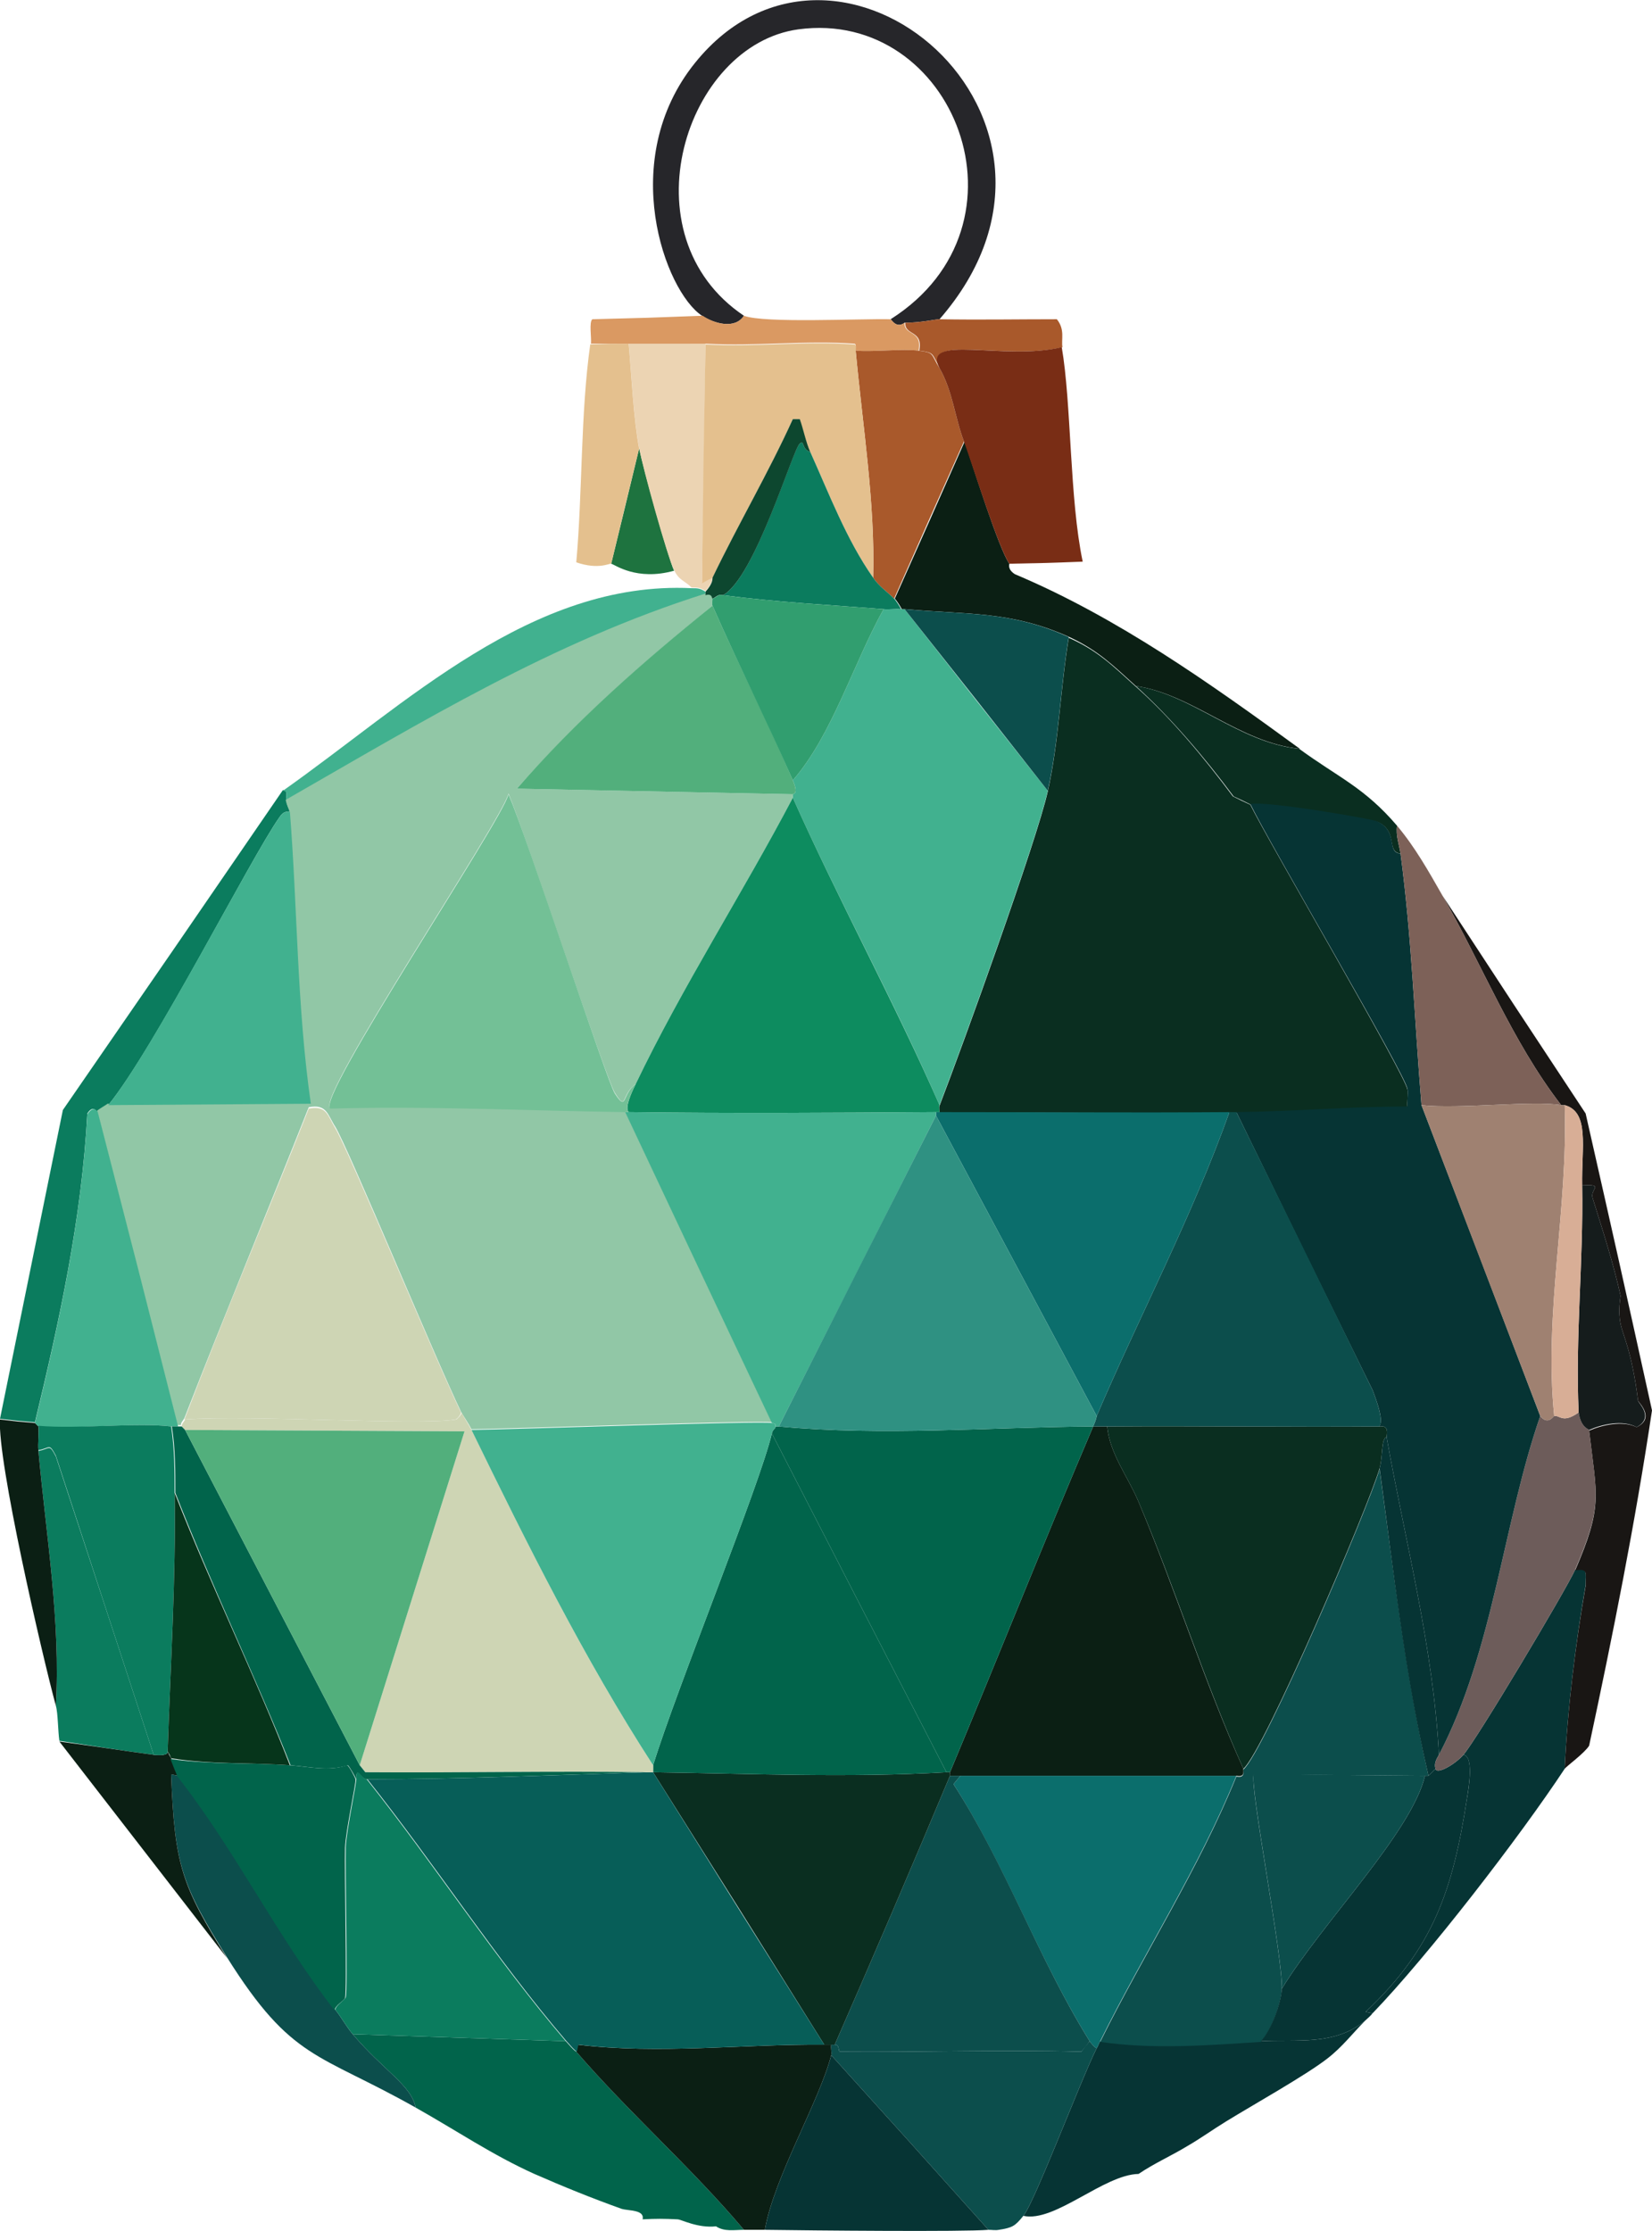 <?xml version="1.0" encoding="utf-8"?>
<!-- Generator: Adobe Illustrator 28.0.0, SVG Export Plug-In . SVG Version: 6.00 Build 0)  -->
<svg version="1.1" id="Layer_1" xmlns="http://www.w3.org/2000/svg" xmlns:xlink="http://www.w3.org/1999/xlink" x="0px" y="0px"
	 viewBox="0 0 236.5 319.4" style="enable-background:new 0 0 236.5 319.4;" xml:space="preserve">
<style type="text/css">
	.st0{display:none;}
	.st1{display:inline;fill:#B3AEAB;}
	.st2{display:inline;fill:#D5D1CF;}
	.st3{display:inline;fill:#F8F7F7;}
	.st4{display:inline;fill:#B0ACB8;}
	.st5{display:inline;fill:#695F70;}
	.st6{display:inline;fill:#BBB9B9;}
	.st7{display:inline;fill:#E6E6E7;}
	.st8{display:inline;fill:#CEE7EC;}
	.st9{display:inline;fill:#6D5C5A;}
	.st10{display:inline;fill:#72A1AA;}
	.st11{display:inline;fill:#928885;}
	.st12{display:inline;fill:#A29A97;}
	.st13{display:inline;fill:#81726F;}
	.st14{display:inline;fill:#A1D2D8;}
	.st15{display:inline;fill:#83B7C0;}
	.st16{display:inline;fill:#191614;}
	.st17{fill:#063434;}
	.st18{fill:#0C4E4C;}
	.st19{fill:#0B6E6C;}
	.st20{fill:#01644B;}
	.st21{fill:#0B1F14;}
	.st22{fill:#0B7C5E;}
	.st23{fill:#191614;}
	.st24{fill:#41B18F;}
	.st25{fill:#0A2E20;}
	.st26{fill:#6D5C5A;}
	.st27{fill:#075E58;}
	.st28{fill:#91C7A6;}
	.st29{fill:#151C1C;}
	.st30{fill:#7D6158;}
	.st31{fill:#9F8171;}
	.st32{fill:#D8AE96;}
	.st33{fill:#26262A;}
	.st34{fill:#1E733F;}
	.st35{fill:#ECD4B3;}
	.st36{fill:#E4C08E;}
	.st37{fill:#DA9962;}
	.st38{fill:#A9592B;}
	.st39{fill:#792D15;}
	.st40{fill:#0D472F;}
	.st41{fill:#06351B;}
	.st42{fill:#CED5B4;}
	.st43{fill:#0D8C5F;}
	.st44{fill:#52AF7C;}
	.st45{fill:#319E6F;}
	.st46{fill:#73C096;}
	.st47{fill:#2F9182;}
</style>
<g id="Background_00000046306506829367004730000009013128869358805166_" class="st0">
	<path class="st1" d="M373.5-101.2c0,255.9,0,255.9,0,511.9c-255.9,0-255.9,0-511.9,0c0-255.9,0-255.9,0-511.9
		C117.5-101.2,117.5-101.2,373.5-101.2z"/>
	<path class="st2" d="M275,305.7c-14.7-7.1-52.4-3.1-69.5-2.5c1-0.9,2-2,3-3c0.6,2.3,13-1.2,17.7-1.5c6.3-0.4,21-0.2,28,0
		c1.8,0.1,8.6,2.4,8-0.5c-9,0.2,0.3-0.3-6-4c-3.1-1.8-14.6-4.6-18.7-5.5c-1.3-4.9,2-3.6,4-5.7c-0.3-2.9,2.9-3,4.7-4.7
		c4.5-4.3,8.5-9,13.7-12.7c3.5-5.3,8.8-15.6,12-20c1.1-1.5,2.8-1.2,3.5-2.5c0.4-0.8-1.1-0.8-1-1c0.2-0.5,1.4,0,1.5-0.5
		c0.1-0.3-3.2-0.7,2.5-4.5c16.6-34.1,24.6-71.5,20-109.5c-4.5-37-27-70.1-52.5-96.5c-15.6-16.1-52.4-42.7-72.7-51.7
		c-17.7-7.8-31.6-9.8-50-13c-0.4-0.1-0.1-0.9-0.5-1c-0.3-0.1-4.4,0.3-6-1.5c-2.2,0-2.2,0-4.5,0c-10.8,4.8-23.1,4.6-34.5,7.5
		C42.7-20,3,6.4-21.5,33c-25,27.1-52.4,73.5-53.5,111c-0.2,8.1,1,7.1,1,7.5c0.1,3.1-0.5,9.5-0.5,10c0,0.4,1,0.1,1,0.5
		c0.5,5.6,0.1,15.2,2.5,20.5c3.9,8.4,0.2-11.4,4.2-11.2c3.6,0.1,2.8,10,5.7,10.2c-1.8,3.7,1.8,3.1-0.5,6.5c0.1,0.5,1.4,0,1.5,0.5
		c3.3,16.5,4.8,24.6,11.5,40.5c8.4,20.1,20.2,38.2,33,55.7c-9,4.7-22.4,12.4-26,22.5c-75-67.4-84.7-168-38.5-255.7
		C-46.1-12.7,30.4-61.2,102.8-64.7C162-67.6,232-39.9,271,5.5c29.5,34.3,52.2,80.4,58,125.5c6.5,50.9-11.4,112.9-40.5,155
		C284.4,291.8,273.8,302.7,275,305.7z"/>
	<path class="st3" d="M83,7.2c-3.2,5.8-0.7,18.1-1.5,25.5c-17.2,9.6-35.8,16.8-53.7,25c-7.8,9.7-38.4,41.9-42.2,47.7
		c-9.9,15.1-18.2,52.9-23,71.5c1.3,4.5,2.6,9.2,3.5,13.7c4.6,22.6,12.5,44.2,18.5,66.5c0.8,1.4,5.1,4,6.5,5.5
		c6.9,7.2,39.7,42,42.2,44c2.5,1.9,5.5,3.5,8.2,5c1.5,0.8,3,1.3,4.5,2c0.9,1.2,0.9,1.2,1.7,2.5c-8.7-1.9-28.8,2.9-35,9
		c-11.4,11.3,18.7,14.7,24,18.5c9.7,1.2,19,4.6,28.5,6.5c6,1.2,22.9,1.6,23.2,5.5c-24.7-1.2-49.9-3.5-74.2-8
		c-7.5-1.4-15.4-4.2-22.7-4.5c-14.4-7.6-40.8-13.9-33-36c3.6-10.1,17-17.8,26-22.5c1.1-0.6,5.1-1.8,5.2-2c0.1-0.6,0.1-0.6,0.2-1.2
		c-33-46.4-54.2-114.1-34-169.5c5.6-15.5,27.2-49.5,38-62.5C17.2,21.7,59.2-2.4,95.3-7.3c1.2,0.3,1.8,4.9,1.5,5.5
		c-17.5,3.5-35.2,8.9-51,18C9.7,37.1-27.8,76-40.9,116c-2.3,6.9-6.5,28.6-7,35.5c-0.6,2.8,1.6,6.4-0.5,8.5c0.7,14.2,2.9,28,5.5,42
		c6.3,18.9,11.8,39.8,21,57.5c3.3,6.3,10.2,15.8,14.2,22.2c4.7-1.7,4.7-1.7,9.5-3.5c-9.6-10.4-9.6-10.4-19.2-20.7c-1-2-1-2-2-4
		c-18.8-54.7-35.8-102.3-8-158c15.8-31.6,45.8-59.2,76.7-75.7c4.7-2.5,30.9-14.3,34-15C87.8,3.7,83.7,6,83,7.2z"/>
	<path class="st2" d="M269,337.7c-33.3,20.4-64.5,29.4-102.7,36c-45.9,7.9-75.4,7.2-120.5-6c-23.1-6.8-34.1-13.8-54.2-24.5
		c7.3,0.3,15.2,3.1,22.7,4.5c24.3,4.5,49.5,6.7,74.2,8c11.7,0.6,63.3,2.1,70.7-0.5c0.2-0.1-1.7-1.8-0.5-2.5c0.2-0.1,3.4-0.1,3.5,0
		c1.4,1-3.7,3.4,10,2c-3.9-3.5,1.6-1.7,3.7-3.5c9.5-0.2,19-0.8,28.5-1.5c16.8-1.3,31.8-3.1,48.2-7c0.2,0,1.4,1.1,3.5,0.5
		c0.5-0.1,0-1.4,0.5-1.5c0.8-0.3,4.4-0.5,5.5-1C263.9,339.9,267.9,336.3,269,337.7z"/>
	<path class="st4" d="M275,305.7c3.5,1.7,6.8,5.9,8.5,9.2c0,5.2,0,5.2,0,10.5c-2.6,6.3-9.2,9-14.5,12.2c-1-1.4-5.1,2.3-6.7,3
		c-1.1,0.5-4.7,0.7-5.5,1c-0.5,0.1,0,1.4-0.5,1.5c-2.1,0.6-3.3-0.5-3.5-0.5c-16.4,3.9-31.4,5.7-48.2,7c-0.3-2,2.8-0.5,3.7-1
		c1-0.5-2.5-3.2,9.2-2.5c0.1,0,0.1,1.1,1.5,0.2c-0.7-0.1-0.7-0.1-1.5-0.2c11.1-1.3-9.4-0.9,0.2-3c0.1,0,0.4,0.7,1.5,0.5
		c9.7-2.1,49.1-8.8,53.2-16.7c7.1-13.6-40.4-16.1-47.2-16.2c-9.6-0.3-26.2,1.3-27.5,1c-0.2,0-0.8-0.7-0.7-1c0.6-0.4,2.1-2.2,2.5-2.5
		c2.1-1.6,4-3.2,6-5C222.6,302.6,260.3,298.5,275,305.7z"/>
	<path class="st2" d="M237.5,288.7c-6.2-1.4-14.1-1.8-14.5-3.5c3.7-4,7.2-8.2,10.5-12.5c7.2-8.2,7.2-8.2,14.5-16.5
		c0.7-0.9,0.7-0.9,1.5-1.7c1.3-6.6,4-12.8,6-19.2c2.2,0.7,3.1-2.2,4-4.2c5-10.8,15.4-56.5,17-69.2c3.3-26.5-2-47.4-13.5-71
		c-11.8-24.3-32.5-47.1-53.7-63.5c-8.2-6.3-30.8-21.1-39.5-24.5c-2-0.8-2.8,0.1-3,0c-0.5-0.2,0-1.3-0.5-1.5c-0.2-0.1-0.2,1.4-1,1
		c-0.4-0.2,0.1-1.4-1-2c-8.1-4.4-22.9-7.2-31.7-10.5c-0.2-6.1-2.6-14-6.5-18.7c-15.7-19.1-38.6,10.8-25.5,32.7
		c-6.1,0.2-7.7-0.4-13.5,2c-1.3,0.5-2.7,0.8-4,1.5c0.7-1.3,4.8-3.5,0.2-2.5c-3.1,0.7-29.3,12.5-34,15c-31,16.6-60.9,44.1-76.7,75.7
		c-27.8,55.6-10.8,103.3,8,158c1,2,1,2,2,4c9.6,10.4,9.6,10.4,19.2,20.7c-4.7,1.7-4.7,1.7-9.5,3.5c-4-6.4-11-16-14.2-22.2
		c-9.2-17.6-14.7-38.6-21-57.5c-2.6-14-4.8-27.8-5.5-42c2.1-2.1-0.1-5.7,0.5-8.5c0.5-6.8,4.7-28.6,7-35.5
		c13.2-40,50.6-78.9,86.7-99.7c15.8-9.1,33.5-14.5,51-18c0.3-0.6-0.3-5.2-1.5-5.5C59.2-2.4,17.2,21.7-6,49.5
		c-10.8,13-32.4,47-38,62.5c-20.2,55.4,1,123,34,169.5c-0.1,0.6-0.1,0.6-0.2,1.2c-0.2,0.2-4.2,1.4-5.2,2
		c-12.8-17.5-24.6-35.7-33-55.7c-6.6-15.9-8.2-24-11.5-40.5c-0.1-0.5-1.4,0-1.5-0.5c2.3-3.4-1.3-2.8,0.5-6.5
		c-2.9-0.3-2.2-10.1-5.7-10.2c-4.1-0.1-0.4,19.7-4.2,11.2c-2.4-5.3-2-14.9-2.5-20.5c0-0.4-1-0.1-1-0.5c0-0.5,0.6-6.9,0.5-10
		c0-0.4-1.2,0.6-1-7.5c1.1-37.4,28.5-83.8,53.5-111C3,6.4,42.7-20,77.8-28.7c11.4-2.9,23.7-2.7,34.5-7.5c2.2,0,2.2,0,4.5,0
		c1.6,1.8,5.7,1.4,6,1.5c0.4,0.1,0.1,0.9,0.5,1c18.4,3.2,32.3,5.2,50,13c20.3,9,57.2,35.6,72.7,51.7c25.4,26.4,48,59.5,52.5,96.5
		c4.7,38-3.4,75.4-20,109.5c-5.7,3.8-2.4,4.2-2.5,4.5c-0.1,0.5-1.3,0-1.5,0.5c-0.1,0.2,1.4,0.2,1,1c-0.7,1.3-2.4,1-3.5,2.5
		c-3.2,4.4-8.5,14.7-12,20c-5.2,3.7-9.3,8.5-13.7,12.7c-1.9,1.8-5,1.9-4.7,4.7C239.5,285,236.2,283.7,237.5,288.7z"/>
	<path class="st2" d="M237.5,288.7c4.1,0.9,15.7,3.7,18.7,5.5c6.3,3.7-3,4.2,6,4c0.6,2.9-6.2,0.6-8,0.5c-7-0.2-21.6-0.4-28,0
		c-4.7,0.3-17.2,3.8-17.7,1.5c3.9-3.7,10.7-10.9,14.5-15C223.4,286.8,231.3,287.3,237.5,288.7z"/>
	<path class="st2" d="M66.5,322.2c-2.5,3-13.1,5.6-14.5,8.7c-2.9,6.7,19,10,23.2,12.2c10-0.6,19.9-1,30-1c0.2,0-0.9,1.1,4,1
		c0.2,0-0.6-0.8,2.7-1c1.4,4.5-14.6,1.3-21.2,3c10.2,0,10.2,0,20.5,0c-8.6,3.4-6.4,1.2,1.5,2c0.1,0,1.4,1,1.5,1c0.2,0,0.6-1.1,1.5-1
		c0.2,0,0.2,1.2,3,1.5c0.4,0,5.5-0.2,8,0c1,0.1,3.8,1.5,4,1.5c2.9,0.3,5.1-0.5,5.5-0.5c0.1,0,1.4,1,1.5,1
		c12.4,0.8,25.8,0.8,38.2,0.5c-2.2,1.8-7.7,0-3.7,3.5c-13.7,1.4-8.6-1-10-2c-0.1-0.1-3.3-0.1-3.5,0c-1.2,0.7,0.7,2.4,0.5,2.5
		c-7.4,2.6-59,1.1-70.7,0.5c-0.3-3.9-17.2-4.3-23.2-5.5c-9.5-1.9-18.8-5.3-28.5-6.5c-5.3-3.8-35.4-7.2-24-18.5
		c6.2-6.1,26.3-10.9,35-9c-0.9-1.2-0.9-1.2-1.7-2.5C52.7,316.9,59.6,319.6,66.5,322.2z"/>
	<path class="st5" d="M197,310.7c0,0.3,0.6,1,0.7,1c1.3,0.3,17.9-1.3,27.5-1c6.8,0.2,54.3,2.6,47.2,16.2c-4.1,8-43.5,14.6-53.2,16.7
		c-1.1,0.2-1.4-0.5-1.5-0.5c-9.6,2.1,10.8,1.7-0.2,3c-11.8-0.7-8.3,2-9.2,2.5c-0.9,0.5-4.1-1-3.7,1c-9.5,0.7-19,1.3-28.5,1.5
		c-12.4,0.3-25.8,0.3-38.2-0.5c-0.1,0-1.4-1-1.5-1c-0.4,0-2.6,0.8-5.5,0.5c-0.2,0-3-1.4-4-1.5c-2.5-0.2-7.6,0-8,0
		c-2.8-0.3-2.8-1.5-3-1.5c-0.9-0.1-1.3,1-1.5,1c-0.1,0-1.4-1-1.5-1c-7.9-0.8-10.1,1.4-1.5-2c-10.2,0-10.2,0-20.5,0
		c6.7-1.7,22.6,1.5,21.2-3c3.1-0.1,6.2,0.1,9.2,0c0-0.5,0-0.5,0-1c-1.4-0.1-1.4-0.1-2.7-0.2c0.4-0.4,0.4-0.4,0.7-0.7
		c-8.7,0-8.7,0-17.5,0c0.2-0.5,0.2-0.5,0.5-1c-8.7,0.5-37.6,1.4-23.7-13c3.9,1.3,8.1,3.4,7.5,1.5c0.6,0.3,0.3,1.2,2.7,2
		c18.8,1.2,38,1.9,56.7,0C158.7,324.9,186.2,317.6,197,310.7z"/>
	<path class="st5" d="M217.5,346.2c0.7,0.1,0.7,0.1,1.5,0.2C217.6,347.2,217.6,346.2,217.5,346.2z"/>
	<path class="st3" d="M263,90.7c-1.1-0.4-1.4,1.5-2.5,0.7c-0.9-0.6-6.7-12.8-11.5-19.5c-20-28.2-45.6-47.2-76.7-61.7
		C169.1,9.9,141.6-2.1,142,3c12.5,6.5,26.1,10.4,38.7,16.7c41.8,21.1,74.9,56.2,86.7,102.2c1.2,4.8,2,14.1,3,17.5
		c0.1,0.3,3.7,1.1,0.5,3.5c2-0.3,2.8,7.6,1,8c2.8,2.8-2.8,8.4,4.5,10.7c-1.6,12.8-12,58.4-17,69.2c-0.9,2-1.8,5-4,4.2
		c3.5-11.4,9.8-36.4,12-48c0.7-3.5,1.5-7,2-10.5c0-0.5,0-0.5,0-1c-4.6-25.4-11.4-50.6-22.5-74c-0.5-1.3-2.2-2-3-3
		c-2-2.5-30.3-32.7-33-35.2c-3.2-3.1-4.9-5.1-9-7.2c-8.4-4.3-38.8-13.5-51-19c0.1-9.3-1.1-18.9-0.5-28.2c-1.5-1.7-3.4-2.5-5.5-3.2
		c-6.1-2.3-8.7-1.4-15-1.5c2.2-5.4,2.7-8.7,2.5-14.5c8.9,3.3,23.7,6.1,31.7,10.5c1.1,0.6,0.6,1.8,1,2c0.8,0.4,0.8-1.1,1-1
		c0.5,0.2,0,1.3,0.5,1.5c0.2,0.1,1-0.8,3,0c8.7,3.4,31.3,18.2,39.5,24.5C230.5,43.7,251.2,66.5,263,90.7z"/>
	<path class="st3" d="M263,90.7c11.5,23.6,16.8,44.5,13.5,71c-7.3-2.4-1.7-8-4.5-10.7c1.8-0.4,1-8.3-1-8c3.2-2.4-0.4-3.2-0.5-3.5
		c-1-3.4-1.8-12.7-3-17.5c-11.9-46-44.9-81.1-86.7-102.2C168.1,13.4,154.5,9.5,142,3c-0.4-5.1,27.1,6.9,30.2,7.2
		C203.4,24.8,229,43.8,249,72c4.7,6.7,10.6,18.9,11.5,19.5C261.6,92.2,261.9,90.4,263,90.7z"/>
	<path class="st3" d="M95.3-18.8c5.3,0.5-3.2,3.6-4.5,4c-2.8,0.8-7.1,0.5-10,1C80-13.6,68.4-9.8,69-11.5
		C72.6-12.5,93.9-18.9,95.3-18.8z"/>
	<path class="st4" d="M75.5,325.2c1,0.3,2,0.7,3,1c-13.8,14.4,15,13.5,23.7,13c-0.2,0.5-0.2,0.5-0.5,1c8.7,0,8.7,0,17.5,0
		c-0.4,0.4-0.4,0.4-0.7,0.7c1.4,0.1,1.4,0.1,2.7,0.2c0,0.5,0,0.5,0,1c-3.1,0.1-6.2-0.1-9.2,0c-3.4,0.2-2.6,1-2.7,1
		c-4.9,0.1-3.8-1-4-1c-10.1,0-20,0.4-30,1c-4.2-2.3-26.2-5.5-23.2-12.2c1.4-3.1,12-5.8,14.5-8.7C69.5,323.2,72.5,324.1,75.5,325.2z"
		/>
	<path class="st3" d="M126.5,4.2c-3,0.1-7-0.3-9.5,0c-0.8-5.6-0.5-2.7-5-1c-10.8,2.4-12.3-8.7-11.5-17c1.2,0.8-0.1,3.8,0.7,4.5
		c1,0.8,23.2-1.1,26,0c1.1-7.8-0.7-6.1-0.7-6.5c-0.2-1.1,0.2-3,0-3.7c-2-6.3-8.4-12.4-15.5-11.2C125.1-36.7,133.6-9.2,126.5,4.2z"/>
	<path class="st3" d="M126.5-15.8c-12.7,0.2-12.7,0.2-25.5,0.5c0.9-5.6,4.4-13.1,10-15.5c7.1-1.2,13.5,4.9,15.5,11.2
		C126.8-18.8,126.3-16.9,126.5-15.8z"/>
	<path class="st2" d="M126.5-15.8c0.1,0.4,1.8-1.3,0.7,6.5c-2.8-1.1-25,0.8-26,0c-0.8-0.7,0.5-3.7-0.7-4.5c0.2-2,0.5-1.4,0.5-1.5
		C113.8-15.5,113.8-15.5,126.5-15.8z"/>
</g>
<g id="Background_00000095307045703291320070000017950378587320527295_" class="st0">
	<path class="st6" d="M373.5-101.3c0,256,0,256,0,512c-256,0-256,0-512,0c0-256,0-256,0-512C117.5-101.3,117.5-101.3,373.5-101.3z"
		/>
	<path class="st6" d="M171,307.7c-0.1-0.1-1.1,0.3-1-0.5c1.9-1.1,3.7-2.4,5.5-3.5c-0.4,1.7,6.3-0.4,9.2-0.5
		c24.4-1.1,63.8,4.4,89.5,5.5c12-21.9,26.3-32.5,40.2-57.8c7.1-12.8,22-43.9,20.5-57.5c4.4-4.7,0.2-6.1,0-9
		c-0.1-1.3,2.9-19.1,2-25.5c0.6-4.7,5.5-8.1,0.5-13.5c-0.5-22.8-6.6-44.5-13.5-66c-4.2-8.9-8.4-17.7-13-26.5c-0.2-0.4,0.1-2.4,0-3.5
		c-4.9-3.6-7.1-10-10.5-15c-3.3-4.9-10.4-10.9-11.5-17c-7.9-2.6-22.8-23.6-25.8-25.8c-5.1,1.4-5.3-8.2-16-11
		c-4.5-7.3-9.9-7.1-10.5-7.5c-1.7-1.1-2.7-3.4-4.5-4.5c-7.9-4.8-20.5-9.4-28-15c-4.4-0.5-8.3-2.2-12-4.5c-6.5-0.5-13.1-2.1-19-5
		c-9-0.3-17-4.8-26-4c-2.8-2-6.2-2.3-9.5-3c6.3-2.3,0.1-4-3-3c-1.9,0.6,3.1,3.3-7.5,3.5c-11.1,0.2-7.8-2.1-8.8-3.8
		c-0.6-1-7.8-0.9-8.2-0.8c-0.5,0.2-1.8,6.8-8,4.5c-1.6-0.6-0.3-4-5.5-3c-4.7,0.9-1.2,3.8-3.5,5c-3.1,1.6-20.9,1.2-22,1.5
		c-0.7,0.2-6.5,6.2-12.5,4.5c-1.3-0.4-2.3-3.2-3.5-3c-1.8,0.3-3.6,13.6-12,4c-9.8,3.6-0.7,4.8-1.2,5.8c-0.3,0.6-10.7,5.4-12.2,4.8
		c-2.2,0.9-3.7,5.1-12,3.5c-3,2.9-5.8,1-7,1.5c-2.9,1.2,4.2,3.3,0.5,5.5c-1.2,0.7-2.8,0.4-3,0.5C-15.4-18.2-27.1-10.1-45,11
		c-23.7,27.9-40.8,58.6-50.5,94c-2.8,18-2.8,18-5.5,36c-0.4,19.2,2.6,37.9,3.5,57c3.2,13.5,3.2,13.5,6.5,27
		c15.1,38.9,32.6,64.1,63.8,92.8c27.5,21.2,53.7,38.9,87.5,48.5c16.7,3.8,33.3,5.9,50,9c18,0.2,36.2-0.7,53.5-5.5
		c6.5,5,9.9,2.9,4.2-0.2c15.3-6.1,32.2-10,48.2-14.8c6.3-1.9,13.7-7.1,19.5-4.5c4-6.9,18.9-7.9,27.5-13c-20.4,1-40.6,3.3-61,3.5
		c-0.2,0-2.8-1-3-1c-14.5,0-61.5,0.8-72.8-3c0.3-2.1,2,0,2.8,0c32.6,0,75.7,2.9,106.5,1c7-0.4,37.6-5.1,41-4
		c5,1.6-10.3,11.1-13,10.5c-4.4,5-12.4,5.7-16.5,11.5c-7.5,0.4-11.8,8.9-20,8.5c-2.3,1.2-11.7,9.5-12.5,9.5c-0.2,0-1.9-2.1-3.5-1.5
		c-3.8,6.2-9.1-0.2-14.5,8c-5.7-0.7-11.3,1.7-16.5,4c-7.5-1.1-15.4,4.8-27,3.5c-9.2,4.3-19.6-0.4-29,3c-8.1-0.9-16.3-0.5-24.5-0.5
		c-4,0-14.2,3.3-24.5-2.5c-9.4,0.7-29.4-4.7-39-8C0.8,367.6-47.6,335-71.5,306c-4.2-5.1-6.8-11.6-12-16c-22.5-36.4-36.9-70-39-113.5
		c-3-63.5,11-131.2,57-178c4.7-4.8,5.8-6.6,11.8-9.8c0.4-0.2,0.7-1.8,1-2c0.6-0.3,6.9,2.1,8-6.5C-41.2-18.9-28.3-31-28.5-32
		c-0.4-1.9-4.7,0,2.2-4.8c1.9,6.1,10-5.5,14.5-6.5c1.7-6.6,12.4-8,17-11.5c1.2,4.9,12.6-2.9,16-4.5c0.5-0.2,5.5-0.3,8.5-5
		c6.2,3,6.6-0.1,10-1c4.6-1.3,9.3-1.8,13-5c6.7,0.3,12.7-2.3,19-4c11.4-1.1,21.8-3,33-5c12.1,0.3,24.4-0.5,36.5,0
		c7.1,0.3,17,2.5,23,1c7.9,5.7,8.6-0.4,15.5,0.5c5.7,3.6,16.3-1.4,19.5,6c0.2-0.5,2.4-1.5,2.5-1.5c1.7,0.2,23.9,10.1,27.5,12
		c13.9,7.2,26,17,39,25.5c32.8,27,59.3,61.2,75.2,100.8c13.6,33.9,15.8,60,18,96c0.2,19.2-7.7,56.1-14.5,74.5
		c-4.9,13.1-14.4,31.3-23,42.5c-3.5,4.2-11,10.4-10.5,12.5c-10.3,1.7-9.9,9.6-16.8,15.8c-5.9,0.4-9.1,5.7-15,6.5
		c-3.6,0.5-53.1-6.3-71.5-7c-5.7-0.2-20.3-0.7-25-0.5c-3.6,0.1-5.7,1.5-6,1.5C176.7,307,172.7,305.6,171,307.7z"/>
	<path class="st6" d="M175.5,303.7c3.9-2.4,11.4-6.6,14.5-9c0,0.4-0.1,1,0.2,1c12.7,0.3,21.2,0.9,33.8,2.5c4.4,0.6,8.7,1.4,13,2
		c9.8,1.5,19.7,2.8,29.2,5.5c3.4-3.2,1.8-5,5.8-11.2c2-3.2,12.2-13.8,16-17c2.8-7,9.6-13.1,10.5-14.5c0.6-1,0.9-3.4,1.5-4.5
		c1.2-2,4.9-6.6,6.5-9.5c2.4-4.2,3.2-11,9.5-18c12.3-26,15.8-80.2,12-108.5c-4.3-31.7-23.1-74.5-44-99c-4-4.7-21.6-22.3-26.2-26.2
		c-11.9-10.1-37.2-26.1-51.5-32c-12.4-5.1-26-7.2-38.5-12c-28.9-4.7-59.1-6.2-88-0.5c-10.1,2-17.7,5.4-27.5,8.5
		c-1.4,0.4-2.8-0.7-3.5-0.5c-16.5,5.3-52.4,25-66,36C-29.4,6.6-39.5,20.2-49,32.5c-0.4,0.6-3,2-4.5,4C-80.9,73.6-91.8,130-90,175.5
		c1.6,16,5,31.4,8.5,47c6.7,14.7,10.6,32.8,22,44.5c5.3,10.4,23.7,32.4,32.2,39.8c6.2,5.3,14.1,8.4,19,15
		c12.4,7.4,24.6,15.1,36.5,23c9.3,2.2,17.9,6.9,27,9.5c0.7,0.2,3.7,0.1,5,0.5c0.2,0.1,2.2,1.8,3,2c16.9,4.2,35.3,3.2,51.5,10
		c10.9,1,21.2-1.9,32-2c6.7-1,12.6-4.4,19.5-4c2-0.8,3.9-2.5,6-3c17.5-4.6,34.8-9.4,52.5-13.5c7.8-3.3-20.4-1.6-26-1.5
		c-2.2,0-7.1,2.1-6,0.5c-6-0.2-12,0.3-18,0c-5.4-0.2-48.7-4-51.5-4.5c-1.4-0.2-10-4.2-10.8-2.8c0,0.1,2,0.9,2,1
		c-0.3,0.7-2.5-0.6-2,1.8c-0.6-0.1-1.4,0.1-2,0c0.2-1.2-4.1-0.8-4.2-1c-0.6-0.6,1.4-4-3.5-4c13.4,0,13.4,0,26.8,0
		c-3.8,0.8-11.5,0.1-3,3c11.2,3.8,58.2,3,72.8,3c0.2,0,2.8,1,3,1c20.4-0.2,40.6-2.5,61-3.5c-8.6,5.1-23.5,6.1-27.5,13
		c-5.8-2.6-13.2,2.6-19.5,4.5c-16.1,4.7-33,8.7-48.2,14.8c5.7,3.1,2.2,5.2-4.2,0.2c-17.3,4.8-35.5,5.7-53.5,5.5
		c-16.7-3.1-33.3-5.2-50-9c-33.8-9.6-60-27.3-87.5-48.5C-58.4,289.1-75.9,263.9-91,225c-3.2-13.5-3.2-13.5-6.5-27
		c-0.9-19.1-3.9-37.8-3.5-57c2.8-18,2.8-18,5.5-36c9.7-35.4,26.8-66.1,50.5-94c17.8-21,29.6-29.1,53.2-42.8c0.2-0.1,1.8,0.2,3-0.5
		c3.7-2.2-3.4-4.3-0.5-5.5c1.2-0.5,4,1.4,7-1.5c8.3,1.6,9.8-2.6,12-3.5c1.5,0.6,11.9-4.2,12.2-4.8c0.5-1-8.6-2.1,1.2-5.8
		c8.4,9.6,10.2-3.7,12-4c1.2-0.2,2.2,2.6,3.5,3c6,1.7,11.8-4.3,12.5-4.5c1.1-0.3,18.9,0.1,22-1.5c2.3-1.2-1.2-4.1,3.5-5
		c5.2-1,3.9,2.4,5.5,3c6.2,2.3,7.5-4.3,8-4.5c0.4-0.2,7.6-0.2,8.2,0.8c1,1.6-2.3,4,8.8,3.8c10.6-0.2,5.6-2.9,7.5-3.5
		c3.1-1,9.3,0.7,3,3c3.3,0.7,6.7,1,9.5,3c9-0.8,17,3.7,26,4c5.9,2.9,12.5,4.5,19,5c3.7,2.3,7.6,4,12,4.5c7.5,5.6,20.1,10.2,28,15
		c1.8,1.1,2.8,3.4,4.5,4.5c0.6,0.4,6,0.2,10.5,7.5c10.7,2.8,10.9,12.4,16,11c2.9,2.1,17.9,23.2,25.8,25.8c1.1,6.1,8.2,12.1,11.5,17
		c3.4,5,5.6,11.4,10.5,15c0.1,1.1-0.2,3.1,0,3.5c4.6,8.8,8.8,17.6,13,26.5c6.9,21.5,13,43.2,13.5,66c5,5.4,0.1,8.8-0.5,13.5
		c0.9,6.4-2.1,24.2-2,25.5c0.2,2.9,4.4,4.3,0,9c1.5,13.6-13.4,44.7-20.5,57.5c-14,25.2-28.3,35.9-40.2,57.8
		c-25.7-1.1-65.1-6.6-89.5-5.5C181.8,303.3,175.1,305.4,175.5,303.7z"/>
	<path class="st6" d="M171,307.7c2.6,2.4,6.8,0,7.2,0c3.4-0.2,7.2-0.5,10.5-0.5c0.2,0,4.2,1,4.5,1c3.2,0.1,17.6-1.4,11.5,1.5
		c5,1.2,9.9-2.3,11,3c10.8,0,10.8,0,21.5,0c-5.1-2.5-10.4-0.3-11-0.5c-3-1.1-1.2-5.8,2-1.5c5.7-1.3,20.8,0.9,28,2
		c4.2,0.7,39.3,5.5,30,12c-7.1,4.9-41.1,8.9-51,9.5c-2.5,0.2-1.4-1.1-2.5-1c-0.4,0-0.1,1-0.5,1c-11.5,0.6-23-0.3-34.5,0
		c-0.5,0,1.5,1.3-9,1c-0.4,0,0.2-1-1-1c-0.4,0-0.1,1-0.5,1c-0.4,0-0.1-1-0.5-1c-9.7-0.4-14.3,1-15.5,1c-0.4,0,0.3-1.1-1.5-1
		c-0.4,0,0.2,1-1,1c-0.6,0-2.8-3.3-11,1c-0.1-4.3-6.9-1-7.5-1c-0.4,0-0.1-1-0.5-1c-4.1-0.1-8.5,0.7-12.5,0.5c-2.4-0.1-5.3-0.9-7.8-1
		c-4.1-0.2-8.5-0.1-12.5-0.5c-0.2-0.5-0.9-1.3-0.2-1.5c1.6-0.5,29,0,33.2,0c1,1.1,2.4,0.5,3.5,0c13,0.1,34.3-0.4,44,0
		c0.1,0,0,1.1,2,0.2c-1-0.1-1-0.1-2-0.2c1.4-0.7,5.9-1.4,7.2-1.5c5.1-0.4,25.3,0.3,10-0.5c0.8-0.8,0.8-0.8,1.5-1.5c-2,0-2,0-4,0
		c2.1-1,2.1-1,4.2-2c0.7,0,1.3,0,2,0c-0.4,0.5-0.4,0.5-0.8,1c4.4-0.3,9.6,0.9,10.2-1c1.4,0,2.1-0.5,1.8,1c1.9-0.1,3.8,0,5.8,0
		c7.3,0.1,29.8,1.1,34.8-3c4.7-3.9-9.7-7.7-12.5-6.5c-0.7-3.6-15.4-1.6-24-2c-3.2-0.1-15.7-3-17.2-0.5c-17.8-2.1-35.6-4.3-53.5-4
		c2.2-1.5,4.7-2.6,7-4C170,308,170.9,307.6,171,307.7z"/>
	<path class="st7" d="M224,298.2c-12.6-1.6-21.1-2.2-33.8-2.5c-0.3,0-0.3-0.6-0.2-1c2.2-1.7,3.6-3.6,5.5-5.5c0.3-0.3,0.7-0.6,1-1
		c8-8.3,21.1-25.3,27.5-35c0.2-0.4,2.8-2.2,3.5-3.2c3.4-15.9,6.6-31.9,9-48c-4.8-21.2-4.8-21.2-9.5-42.5
		c-10.2-15.6-10.2-15.6-20.5-31.2c-2-3.5-3.9-6.9-6.5-10c-4.7-5.5-8.4-6.9-14-11c-12.8-9.4-26-18.8-40.8-25c-1-0.7-0.7-1.4-0.8-1.5
		c5.2-0.1,5.2-0.1,10.5-0.2c-1.9-9.1-1.6-22.6-3-30.7c-0.2-1.1,0.4-2.5-0.8-4c-5.6,0-11.2,0.1-16.8,0c25-28.7-14.6-62-35-36.8
		c-11.2,13.9-4.3,32.8,1,36.2c-7.9,0.2-7.9,0.2-15.8,0.5c-0.5,0.4-0.1,2.7-0.2,3.5c-1.4,10-1.1,21.1-2,31.2c3.2,1.2,4.8,0.2,5,0.2
		c0.5,0.1,3.6,2.5,9,1c0.7,1.5,1.5,1.5,2.5,2.5c-22.9-1.1-40.9,16.6-58.5,29C24.8,136.1,24.8,136.1,9,159c-4.5,22.1-4.5,22.1-9,44.2
		c-0.4,5.9,6,33.6,8,41c0.3,1,0.3,3.7,0.5,5c12,15.5,12,15.5,24,31c9.3,14.8,13,13.6,27,21.5c5.7,3.2,11,6.8,17,9.5
		c3.1,2,3.1,2,6.2,4c-10.5,0.3-31.7-0.6-40.5,1c-1.3,0.2-2.4,1.1-2.8,2.5c-23.7-11.6-42.8-28-59.5-48.5c-6.2-9.1-6.2-9.1-12.5-18.3
		c-0.7-5.6,0.3-12.1-1.5-11.5c1.9-3.2-0.9-6.1-1-6.5c-0.2-1.7,0.5-1.9,0.5-2c0-0.4-1-0.1-1-0.5c-0.7-6.6,0.3-16.1,0.5-23
		C-71.1,113.5,0,12,94.8-8.3c3.4-0.7,25.1-4.1,26.5-4c7.1,3,15,2.7,22.5,4.5C193.5,5.6,227.2,29.3,256,72
		c26.6,43.1,31.6,94.2,15,142c1.2,31.2-8.2,36.9-24.5,59.5c-6.8,5-11.3,12.5-17,18.5C227.5,294.1,223.4,295.9,224,298.2z"/>
	<path class="st7" d="M237,300.2c-0.9-3.1,0.9-0.4,1-0.8c-0.7-4.5,4.2-5.5,6.5-8c0.2-0.2,0.8-2.3,1-2.5c7.3-8.1,19.5-20.3,25.5-29
		c2.1-3.1,1.1-5.2,5.5-7.5c0.1-0.4-1-1.7-0.5-2.5c6.1-10,12.4-13.9,17-26c0.8-2.2,1.2-7.2,1.5-8c0.7-2.1,3.2-7.3,4-10.5
		C308.4,166,306.2,128,292,90c-2-5.4-6.2-10.6-6.5-16.5c-5.1-8.5-9.2-17.7-15-26c-8.6-12.3-19.8-20.4-27.2-32.2
		c-39-28.7-51.3-35.8-99.5-46.5c-7.5-0.7-14.8,0.8-22-2c-16,0.8-16,0.8-32,1.5c-19,5.2-19,5.2-38,10.5c-4.3,2.3-9.2,3.7-12.5,7.5
		c-6.6,0.2-19.5,9-24.5,14C11,0.3,2.5,7.8-2.2,10.7c-13.5,17.7-28.1,32-39.2,51.8c-13.1,23.2-23.5,54.9-25,81.5
		c-2.3,41.2,5.6,77.2,31,110c3.2,4.2,7.2,7.6,8,8.5c0.4,0.5,3,7.5,7.5,7.8c16.7,20.5,35.8,36.9,59.5,48.5c17.2,8.4,35.1,14.6,54,18
		c5.8,6,16,6.3,23.8,10c21.5,4.8,44.5,3.5,65.8-0.2c-1.4-0.3-0.9-1-1.2-1.2c-1.5-0.8-25.1-1.1-34.5-2c-11.6-1.1-23.2-3-34.8-4.5
		c-0.5-2.4,1.7-1.1,2-1.8c0-0.1-2-0.9-2-1c0.7-1.4,9.3,2.5,10.8,2.8c2.8,0.5,46.1,4.3,51.5,4.5c6,0.3,12-0.2,18,0
		c-1.1,1.6,3.8-0.5,6-0.5c5.6-0.1,33.8-1.8,26,1.5c-17.7,4.1-35,8.9-52.5,13.5c-2.1,0.5-4,2.2-6,3c-6.9-0.4-12.8,3-19.5,4
		c-10.8,0.1-21.1,3-32,2c-16.2-6.8-34.6-5.8-51.5-10c-0.8-0.2-2.8-1.9-3-2c-1.3-0.4-4.3-0.3-5-0.5c-9.1-2.6-17.7-7.3-27-9.5
		c-11.9-7.9-24.1-15.6-36.5-23c-4.9-6.6-12.8-9.7-19-15c-8.6-7.4-27-29.4-32.2-39.8c-11.4-11.7-15.3-29.8-22-44.5
		c-3.5-15.6-6.9-31-8.5-47c-1.8-45.5,9.1-101.8,36.5-139c1.5-2,4.1-3.4,4.5-4c9.5-12.3,19.6-25.9,31.8-35.8c13.6-11,49.5-30.7,66-36
		c0.7-0.2,2.1,0.9,3.5,0.5c9.8-3.1,17.4-6.5,27.5-8.5c28.9-5.7,59.1-4.2,88,0.5c12.5,4.8,26.1,6.9,38.5,12
		c14.3,5.9,39.6,21.9,51.5,32c4.6,3.9,22.3,21.6,26.2,26.2c20.9,24.5,39.7,67.3,44,99c3.8,28.3,0.3,82.5-12,108.5
		c-6.3,7-7.1,13.8-9.5,18c-1.6,2.9-5.3,7.5-6.5,9.5c-0.6,1.1-0.9,3.5-1.5,4.5c-0.9,1.4-7.7,7.5-10.5,14.5c-3.8,3.2-14,13.8-16,17
		c-4,6.3-2.3,8-5.8,11.2C256.7,303,246.9,301.7,237,300.2z"/>
	<path class="st7" d="M237,300.2c-4.3-0.6-8.6-1.4-13-2c-0.6-2.3,3.5-4.2,5.5-6.2c5.7-6,10.2-13.5,17-18.5
		c16.3-22.6,25.7-28.3,24.5-59.5c16.6-47.8,11.6-98.9-15-142C227.2,29.3,193.5,5.6,143.8-7.8c-7.5-1.8-15.4-1.5-22.5-4.5
		c-1.4-0.1-23.1,3.3-26.5,4C0,12-71.1,113.5-35,208.5c-0.2,6.9-1.2,16.4-0.5,23c0,0.4,1,0.1,1,0.5c0,0.1-0.7,0.3-0.5,2
		c0.1,0.4,2.9,3.3,1,6.5c1.8-0.6,0.8,5.9,1.5,11.5c6.2,9.1,6.2,9.1,12.5,18.3c-4.5-0.2-7.1-7.3-7.5-7.8c-0.8-0.9-4.8-4.3-8-8.5
		c-25.4-32.8-33.3-68.8-31-110c1.5-26.6,11.9-58.3,25-81.5c11.1-19.7,25.8-34,39.2-51.8C2.5,7.8,11,0.3,14.8,0.2
		c5-5,17.9-13.8,24.5-14c3.3-3.8,8.2-5.2,12.5-7.5c19-5.2,19-5.2,38-10.5c16-0.7,16-0.7,32-1.5c7.2,2.8,14.5,1.3,22,2
		c48.2,10.7,60.5,17.8,99.5,46.5c7.5,11.8,18.6,20,27.2,32.2c5.8,8.3,9.9,17.5,15,26c0.3,5.9,4.5,11.1,6.5,16.5
		c14.2,38,16.4,76,6.5,115.5c-0.8,3.2-3.3,8.4-4,10.5c-0.3,0.8-0.7,5.8-1.5,8c-4.6,12.1-10.9,16-17,26c-0.5,0.8,0.6,2.1,0.5,2.5
		c-4.4,2.3-3.4,4.4-5.5,7.5c-6,8.7-18.2,20.9-25.5,29c-0.2,0.2-0.8,2.3-1,2.5c-2.3,2.5-7.2,3.5-6.5,8
		C237.9,299.9,236.1,297.1,237,300.2z"/>
	<path class="st7" d="M110.5,338.7c0.6,0.1,1.4-0.1,2,0c11.5,1.5,23.2,3.4,34.8,4.5c9.4,0.9,33,1.2,34.5,2c0.4,0.2-0.1,0.9,1.2,1.2
		c-21.3,3.8-44.2,5.1-65.8,0.2c-7.7-3.7-17.9-4-23.8-10c4.8,0.9,9.9,1.8,14.8,2.5C109.9,339.4,110.2,338.7,110.5,338.7z"/>
	<path class="st8" d="M89,316.2c-1.1,0.9-5.1-0.3-9.5-0.5c-2.4-0.1-18.9-0.6-19.8,0c-4.2,3,12.3,13.1,17.5,11.5
		c-0.8,3.6,8.6-0.1,14.2,1.5c-0.8,2.9,4.8,0.8,8.8,1.5c0.5,0.1,0,1.4,0.5,1.5c4.6,0.8,11.3,1.1,16.2,1.5c4,0.4,8.4,0.3,12.5,0.5
		c-13.4,0-13.4,0-26.8,0c4.9,0,2.9,3.4,3.5,4c0.2,0.2,4.5-0.2,4.2,1c-0.3,0-0.6,0.7-2.2,0.5c-4.9-0.7-9.9-1.6-14.8-2.5
		c-18.9-3.4-36.8-9.6-54-18c0.4-1.4,1.4-2.3,2.8-2.5c8.8-1.6,30-0.7,40.5-1c-3.1-2-3.1-2-6.2-4C80.6,313.1,84.8,314.8,89,316.2z"/>
	<path class="st9" d="M163,311.2c17.9-0.3,35.7,1.9,53.5,4c8.9,1.1,23.6,5.1,24.8,2.5c0.5,2,3.8,0.1,9.2,2c1.2,0.4,3.6,0,3.8,3.5
		c-5.7,0.1-39.5,0.3-41.5,1c-0.5,0.2,0.5,1.6-1.8,1.8c1.2,2,3.3,0.3,5.5,0.2c-2.1,1-2.1,1-4.2,2c2,0,2,0,4,0
		c-0.8,0.8-0.8,0.8-1.5,1.5c15.3,0.8-4.9,0.1-10,0.5c-1.4,0.1-5.9,0.8-7.2,1.5c-9.7-0.4-31,0.1-44,0c0.3-0.1-0.8-0.7-0.2-1
		c6.4,0.8,22.3,1,18-0.5c-11.2,0.8-22.4-1-33.5-1.5c-0.5-1-0.5-1-1-2c-13-0.5-25.9-2.1-38.8-4c-3.8-0.6-17.4-2.2-18.2-2.5
		c-2.3-0.8,5.1-1.6,7.8-2c-4.4,1.9,7.5,4.6,12.5,2.2c-1.1-1.3-3.5-0.5-3-2.8c0.5,0,2.9,1.3,5.5,1c-1.6,6.8,13,4.5,23.2,6.5
		c2.7-5.9,13.2-0.8,17.2-6c1.9-0.3,2.3-0.5,3.5-2C151,318.2,158,311.3,163,311.2z"/>
	<path class="st10" d="M153.5,331.7c-1.2,0-2.3,0-3.5,0c-4.2,0-31.7-0.5-33.2,0c-0.7,0.2,0,1,0.2,1.5c-4.9-0.4-11.6-0.7-16.2-1.5
		c-0.5-0.1,0-1.4-0.5-1.5c-3.9-0.7-9.5,1.4-8.8-1.5c4-0.2,4-0.2,8-0.5c1.1-2.2-4-2.9-0.5-2.8c-0.5-1.4-0.5-1.4-1-2.8
		c12.9,1.9,25.7,3.5,38.8,4c0.5,1,0.5,1,1,2c11.1,0.5,22.3,2.3,33.5,1.5c4.3,1.5-11.6,1.3-18,0.5C152.7,331,153.8,331.6,153.5,331.7
		z"/>
	<path class="st11" d="M235.5,327.2c-1.9,0-3.8-0.1-5.8,0c0.4-1.5-0.3-1-1.8-1c-3.1-0.1-6.4,0-9.5,0c-0.7,0-1.3,0-2,0
		c-2.2,0-4.3,1.7-5.5-0.2c2.2-0.2,1.2-1.6,1.8-1.8c2-0.7,35.8-0.9,41.5-1c-0.2-3.5-2.5-3.1-3.8-3.5c2.3-2.9,18.2-0.3,13.8,4
		c-1,1-5.6,1.2-5,2.5C251.8,326.8,241.9,325,235.5,327.2z"/>
	<path class="st12" d="M235.5,327.2c6.4-2.2,16.2-0.4,23.8-1c-0.6-1.3,4-1.5,5-2.5c4.4-4.3-11.4-6.9-13.8-4c-5.4-1.9-8.7,0-9.2-2
		c-1.1,2.6-15.8-1.4-24.8-2.5c1.6-2.5,14.1,0.4,17.2,0.5c8.6,0.4,23.3-1.6,24,2c2.8-1.2,17.2,2.6,12.5,6.5
		C265.3,328.3,242.8,327.3,235.5,327.2z"/>
	<path class="st13" d="M228,326.2c-0.6,1.9-5.9,0.7-10.2,1c0.4-0.5,0.4-0.5,0.8-1C221.7,326.2,224.9,326.1,228,326.2z"/>
	<path class="st9" d="M153.5,331.7c-1.1,0.5-2.5,1.1-3.5,0C151.2,331.7,152.4,331.7,153.5,331.7z"/>
	<path class="st9" d="M197.5,331.7c1,0.1,1,0.1,2,0.2C197.5,332.8,197.6,331.7,197.5,331.7z"/>
	<path class="st14" d="M79.5,315.7c0.5,3.2-4.3,5.1-0.2,7.5c2.2,1.3,14.5,2.4,18.2,3.8c-4.1,0.8-0.3,0.5,2,1.2c-4,0.2-4,0.2-8,0.5
		c-5.7-1.6-15,2.1-14.2-1.5c-5.2,1.6-21.7-8.5-17.5-11.5C60.6,315.1,77.1,315.6,79.5,315.7z"/>
	<path class="st15" d="M89,316.2c1,0.3,3.3,0.1,3,1.5c-1.5,0.1-3,0.3-4.5,0.5c-2.6,0.4-10.1,1.2-7.8,2c0.9,0.3,14.4,1.9,18.2,2.5
		c0.5,1.4,0.5,1.4,1,2.8c-3.5-0.2,1.6,0.5,0.5,2.8c-2.3-0.8-6.1-0.4-2-1.2c-3.7-1.4-16.1-2.5-18.2-3.8c-4.1-2.4,0.7-4.3,0.2-7.5
		C83.9,315.9,87.9,317.1,89,316.2z"/>
	<path class="st16" d="M106.5,319.2c1,0,2,0,3,0c6.7,0.1,28.6,0.3,32,0c0.5,0,1,0.1,1.5,0c-4,5.2-14.6,0.1-17.2,6
		c-10.2-2-24.8,0.3-23.2-6.5C103.8,319.5,105.2,319.2,106.5,319.2z"/>
	<path class="st16" d="M97,317.7c-0.5,2.2,1.9,1.5,3,2.8c-5,2.3-16.9-0.4-12.5-2.2c1.5-0.2,3-0.4,4.5-0.5
		C93.9,317.6,95.1,317.6,97,317.7z"/>
	<path class="st7" d="M127.5,45.7c-4.5-0.1-18.1,0.6-21-0.5c-17.1-11.5-8.4-38.8,7.8-41C136.6,1.2,148.8,32.2,127.5,45.7z"/>
</g>
<g>
	<path class="st17" d="M195.5,289.2c-1.9,1.9-3.3,3.8-5.5,5.5c-3.1,2.4-10.6,6.6-14.5,9c-1.8,1.1-3.6,2.4-5.5,3.5
		c-2.3,1.4-4.8,2.5-7,4c-5,0.1-12,7-16.5,6c1.6-1.9,8.2-19.4,10.5-24c0.2-0.3,0.3-0.7,0.5-1c7.6,1.1,15.3,0.5,23,0
		C185.7,291.9,191.1,292.9,195.5,289.2z"/>
	<path class="st18" d="M204.5,254.2c-0.2,0-0.2,0-0.5,0c-12.2-0.1-12.2-0.1-24.5-0.2c-0.7,1.4,4.2,26.3,4,30.8c-0.1,2-1.5,5.9-3,7.5
		c-7.7,0.5-15.4,1.1-23,0c6.3-12.7,14.2-24.9,19.5-38c1.4,0.3,0.9-0.9,1-1c2.9-2.4,17.9-37.5,19.5-43
		C199.5,224.9,201.2,239.7,204.5,254.2z"/>
	<path class="st19" d="M177,254.2c-5.3,13.1-13.2,25.3-19.5,38c-0.2,0.3-0.3,0.7-0.5,1c-0.2,0-0.9-0.8-1-1
		c-7.3-11.7-12-25.1-19.5-36.8c0.5-0.6,0.5-0.6,1-1.2C157.3,254.2,157.3,254.2,177,254.2z"/>
	<path class="st18" d="M157,293.2c-2.3,4.6-8.9,22.1-10.5,24c-1.2,1.5-1.6,1.7-3.5,2c-0.5,0.1-1,0-1.5,0
		c-11.2-12.5-11.2-12.5-22.5-25c0.1-0.4-0.1-1,0-1.5c0.2,0,0.3,0,0.5,0c0.8,0,0.4,1,0.8,1c11.5,0.1,23-0.3,34.5,0
		c0.6-0.8,0.6-0.8,1.2-1.5C156.1,292.4,156.8,293.2,157,293.2z"/>
	<path class="st17" d="M196.5,288.2c-0.3,0.4-0.7,0.7-1,1c-4.4,3.7-9.8,2.7-15,3c1.5-1.6,2.9-5.5,3-7.5c5.8-9.5,18.6-22.4,20.5-30.5
		c0.2,0,0.2,0,0.5,0c0.5-0.5,0.5-0.5,1-1c0.2,0.9,2.9-0.7,4-2c1.5,0.2,0.8,4.5,0.5,6.3c-2,13-4.8,21.4-14.5,30.5
		C196,288.1,196,288.1,196.5,288.2z"/>
	<path class="st20" d="M81,292.2c1.4,1.6,1.4,1.4,1.5,1.5c7.6,8.8,16.5,16.6,24,25.5c-1.4,0-2.8,0.3-4-0.5c-2.6,0.3-5-1-5.5-1
		c-2-0.1-3.1-0.1-5,0c0.3-1.4-2-1.2-3-1.5c-4.2-1.5-8.4-3.2-12.5-5c-6-2.7-11.3-6.3-17-9.5c-0.6-3.2-4.6-5.3-9-10.5
		C65.8,291.7,65.8,291.7,81,292.2z"/>
	<path class="st21" d="M144.5,80.7c0,0.1-0.3,0.8,0.8,1.5c14.7,6.2,27.9,15.6,40.8,25c-8.7-0.9-15.3-7.8-23.5-9
		c-3.2-2.9-5.4-5.1-9.5-7c-8.4-3.8-14.9-3.2-23.5-4c-0.2,0-0.3,0-0.5,0c-0.2-0.4-0.7-1.2-1-1.5c5-11.2,5-11.2,10-22.5
		C139.3,66.8,143,78.6,144.5,80.7z"/>
	<path class="st22" d="M41,114.7c0.2,1,0.5,1.3,0.5,1.5c-0.7-0.1-1.1,0.2-1.5,0.8c-4.1,5.8-17.9,33.1-24.5,41.2
		c-0.1,0.1-1.3,0.8-1.5,1c-0.1,0.1-0.6-1.2-1.5,0.2c-0.8,15-4,29.7-7.5,44.2c-2.5-0.2-2.5-0.2-5-0.5c4.5-22.1,4.5-22.1,9-44.2
		c15.8-22.9,15.8-22.9,31.5-45.8C41.3,113.2,40.9,114,41,114.7z"/>
	<path class="st17" d="M224,253.2c-6.4,9.7-19.5,26.7-27.5,35c-0.5-0.1-0.5-0.1-1-0.2c9.7-9.1,12.5-17.5,14.5-30.5
		c0.3-1.7,1-6.1-0.5-6.3c1.8-2,14.7-23.6,16-26.5c1.9-0.3,1.5,0.5,1.5,2.2C225.5,235.6,224.4,244.7,224,253.2z"/>
	<path class="st23" d="M224,253.2c0.4-8.5,1.5-17.6,3-26.2c0-1.8,0.4-2.5-1.5-2.2c4-9.3,3.1-10.5,2-20c1.8-0.8,4.8-1.5,6.8-0.5
		c2.7-1.3,0.3-3.5,0.2-3.8c-0.9-7.2-2.2-9.4-2.5-11c-0.4-1.9,0-3.8,0-4c-1-4.6-2.6-9.5-4-14c-0.4-1.3,1.8-2-1.5-1.8
		c-0.1-5.5,1.1-10.5-2.5-11.5c-0.2,0-0.3,0-0.5,0c-7.1-9.2-11.3-20.1-17-30c10.2,15.6,10.2,15.6,20.5,31.2
		c4.8,21.2,4.8,21.2,9.5,42.5c-2.4,16.1-5.6,32.1-9,48C226.8,251,224.3,252.8,224,253.2z"/>
	<path class="st18" d="M25.5,254.2c8.3,10.6,14.2,22.8,22.5,33.5c0.9,1.1,1.5,2.3,2.5,3.5c4.4,5.2,8.4,7.3,9,10.5
		c-14-7.9-17.7-6.7-27-21.5C26,269.8,25,267,24.5,254C25,254.1,25,254.1,25.5,254.2z"/>
	<path class="st22" d="M22,251.2c-4.5-0.6-9-1.3-13.5-2c-0.2-1.3-0.2-4-0.5-5c0.7-12.1-1.4-24.4-2.5-36.5c1.7-0.3,1.5-1.1,2.5,0.8
		C15,229.8,15,229.8,22,251.2z"/>
	<path class="st24" d="M99,84.2c0.9,0,1.2,0,2,0.5c0,0.2,0,0.2,0,0.5c-21.8,6.9-40.3,18.2-60,29.5c-0.1-0.7,0.3-1.5-0.5-1.5
		C58.1,100.8,76.1,83.1,99,84.2z"/>
	<path class="st25" d="M186,107.2c5.6,4.1,9.3,5.5,14,11c-0.2,1.4,0.3,2.7,0.5,4c-2.1-0.3-0.3-3.1-3.2-4.5c-0.8-0.4-16.2-3-18.2-2.5
		c-1.2-0.6-1.2-0.6-2.5-1.2c-4.1-5.5-8.9-11.2-14-15.8C170.7,99.4,177.3,106.3,186,107.2z"/>
	<path class="st21" d="M22,251.2c0.9,0.1,2.1,0.1,2-0.5c0.2,0.5,0.2,0.5,0.5,1c0.5,1.2,0.5,1.2,1,2.5c-0.5-0.1-0.5-0.1-1-0.2
		c0.5,13,1.5,15.9,8,26.3c-12-15.5-12-15.5-24-31C13,249.9,17.5,250.6,22,251.2z"/>
	<path class="st21" d="M5,203.7c0.2,0.2,0.2,0.2,0.5,0.5c0.1,1.2-0.1,2.3,0,3.5c1.1,12.1,3.2,24.4,2.5,36.5c-2-7.4-8.4-35.1-8-41
		C2.5,203.5,2.5,203.5,5,203.7z"/>
	<path class="st21" d="M158.5,204.2c0.4,4,3,7.2,4.5,10.8c5.3,12.6,9.4,25.8,15,38.2c-0.1,0.1,0.4,1.3-1,1c-19.8,0-19.8,0-39.5,0
		c-0.8,0-0.8,0-1.5,0c0.1-0.1-0.1-0.4,0-0.5c6.9-16.5,13.5-33.1,20.5-49.5C157.2,204.2,157.9,204.2,158.5,204.2z"/>
	<path class="st25" d="M197.5,204.2c0,0.1,1.4-0.5,1,1.5c-0.8,0.3-0.5,2.7-1,4.5c-1.6,5.5-16.6,40.6-19.5,43
		c-5.6-12.5-9.7-25.7-15-38.2c-1.5-3.6-4.1-6.8-4.5-10.8C171.5,204.1,184.5,204.3,197.5,204.2z"/>
	<path class="st18" d="M204,254.2c-1.9,8.1-14.7,21-20.5,30.5c0.2-4.4-4.7-29.4-4-30.8C191.8,254.1,191.8,254.1,204,254.2z"/>
	<path class="st17" d="M206,251.2c-0.4,0.7-0.7,1.2-0.5,2c-0.5,0.5-0.5,0.5-1,1c-3.4-14.5-5-29.3-7-44c0.5-1.8,0.2-4.2,1-4.5
		C201.2,220.8,205.2,235.9,206,251.2z"/>
	<path class="st18" d="M137.5,254.2c-0.5,0.6-0.5,0.6-1,1.2c7.5,11.6,12.2,25.1,19.5,36.8c-0.6,0.8-0.6,0.8-1.2,1.5
		c-11.5-0.3-23,0.1-34.5,0c-0.4,0,0-1-0.8-1c5.6-12.8,11.1-25.6,16.5-38.5C136.8,254.2,136.8,254.2,137.5,254.2z"/>
	<path class="st25" d="M135.5,253.7c0.2,0,0.2,0,0.5,0c-0.1,0.1,0.1,0.4,0,0.5c-5.4,12.9-10.9,25.7-16.5,38.5c-0.2,0-0.3,0-0.5,0
		c-0.3,0-0.7,0-1,0c-12.2-19.5-12.2-19.5-24.5-39C107.5,253.9,121.5,254.5,135.5,253.7z"/>
	<path class="st21" d="M118,292.7c0.3,0,0.7,0,1,0c-0.1,0.5,0.1,1.1,0,1.5c-1.7,6.6-8.2,17.5-9.5,25c-1,0-2,0-3,0
		c-7.5-8.9-16.4-16.7-24-25.5c0.1-0.5,0.1-0.5,0.2-1C94.5,294.1,106.3,292.6,118,292.7z"/>
	<path class="st17" d="M141.5,319.2c-3.4,0.3-25.3,0.1-32,0c1.3-7.5,7.8-18.4,9.5-25C130.3,306.7,130.3,306.7,141.5,319.2z"/>
	<path class="st26" d="M227.5,204.7c1.1,9.5,2,10.7-2,20c-1.3,2.9-14.2,24.5-16,26.5c-1.1,1.3-3.8,2.9-4,2c-0.2-0.8,0.1-1.3,0.5-2
		c7.8-14.9,9.2-33.2,14.5-48.5c1.1,1.4,1.9,0,2,0c0.9-0.1,1.2,1.1,3.5-0.5C226.3,204.4,227.5,204.6,227.5,204.7z"/>
	<path class="st27" d="M93.5,253.7c12.2,19.5,12.2,19.5,24.5,39c-11.7-0.1-23.5,1.4-35.2,0c-0.1,0.5-0.1,0.5-0.2,1
		c-0.1-0.1-0.1,0.1-1.5-1.5c-10.1-11.8-18.8-25.3-28.5-37.5c13.3,0,26.7-0.6,40-1C92.9,253.7,93.2,253.7,93.5,253.7z"/>
	<path class="st22" d="M52.5,254.7c9.7,12.2,18.4,25.7,28.5,37.5c-15.2-0.5-15.2-0.5-30.5-1c-1-1.2-1.6-2.4-2.5-3.5
		c0.1-0.7,1.4-1.4,1.5-1.8c0.3-1-0.1-18.3,0-21.5c0.1-2.5,1.6-9.3,1.5-9.8C51,252.6,51.8,254.7,52.5,254.7z"/>
	<path class="st25" d="M162.5,98.2c5.1,4.5,9.9,10.3,14,15.8c1.2,0.6,1.2,0.6,2.5,1.2c2.7,5.5,22.1,38.5,22.5,40.8
		c0.1,0.8-0.1,1.7,0,2.5c-8.1,0-16.4,0.7-24.5,0.8c-0.3,0-0.7,0-1,0c-13.8,0.1-27.7-0.1-41.5,0c0-0.3-0.1-0.8,0-1
		c3.5-9.1,13.9-37.9,15.5-45c1.6-7.2,1.8-14.7,3-22C157.1,93.1,159.3,95.3,162.5,98.2z"/>
	<path class="st24" d="M129,87.2c0.2,0,0.3,0,0.5,0c10.2,13,10.2,13,20.5,26c-1.6,7.1-12,35.9-15.5,45c-6.5-14.9-14.4-29.2-21-44
		c-0.1-0.1,0.1-0.4,0-0.5c0-0.1,0.9,0.1,0-2c5.6-6.4,8.7-16.8,13-24.5C127.3,87.3,128.2,87.1,129,87.2z"/>
	<path class="st18" d="M153,91.2c-1.2,7.3-1.4,14.8-3,22c-10.2-13-10.2-13-20.5-26C138.1,88,144.7,87.4,153,91.2z"/>
	<path class="st28" d="M102,85.7c0,0.4-0.1,0.8,0,1c-9.9,8.1-19.6,16.6-28,26.2c19.8,0.4,19.8,0.4,39.5,0.8c0.1,0.1-0.1,0.4,0,0.5
		c-7.2,13.7-15.8,27-22.5,41c-2.1,1.4-1.2,4.1-3,1.2c-1.2-1.9-12.6-36.4-15.2-42.8c-0.9,3.8-27.8,43.8-25.5,45
		c14.1-0.4,28.2,0.3,42.2,0.5c10.5,22.2,10.5,22.2,21,44.5c-2.1-0.3-36.3,0.9-43,1c-0.4-0.8-1.1-1.8-1.5-2.5
		c-3.7-7.7-16.2-37.9-18-40.8c-1.1-1.7-1.2-3.3-3.8-2.8c-5.9,14.9-12,29.6-17.8,44.5c-0.2,0.4-0.5,0.6-0.5,1c-0.2,0-0.2,0-0.5,0
		c-5.8-22.5-5.8-22.5-11.5-45c0.2-0.2,1.4-0.9,1.5-1c14.5-0.1,14.5-0.1,29-0.2c-2-13.8-1.9-27.9-3-41.8c0-0.2-0.3-0.5-0.5-1.5
		c19.7-11.3,38.2-22.6,60-29.5C102.1,84.9,102,85.7,102,85.7z"/>
	<path class="st24" d="M41.5,116.2c1.1,13.9,1,27.9,3,41.8c-14.5,0.1-14.5,0.1-29,0.2C22.1,150,35.9,122.8,40,117
		C40.4,116.4,40.8,116.1,41.5,116.2z"/>
	<path class="st24" d="M14,159.2c5.8,22.5,5.8,22.5,11.5,45c-0.3,0-0.7,0-1,0c-4.8-0.6-13.4,0.4-19,0C5.3,204,5.3,204,5,203.7
		c3.5-14.5,6.7-29.3,7.5-44.2C13.5,158,14,159.3,14,159.2z"/>
	<path class="st17" d="M200.5,122.2c1.6,11.9,2,24,3,36c8.5,22.2,8.5,22.2,17,44.5c-5.3,15.3-6.7,33.6-14.5,48.5
		c-0.8-15.3-4.8-30.4-7.5-45.5c0.4-2-1-1.4-1-1.5c-0.1-0.3,0.9-0.3-1-5.2c-9.8-19.9-9.8-19.9-19.5-39.8c8.1-0.1,16.4-0.8,24.5-0.8
		c-0.1-0.8,0.1-1.7,0-2.5c-0.4-2.3-19.8-35.2-22.5-40.8c2.1-0.5,17.4,2.1,18.2,2.5C200.3,119.1,198.4,122,200.5,122.2z"/>
	<path class="st29" d="M227.5,204.7c0-0.1-1.2-0.3-1.5-2.5c-0.5-10.8,0.7-21.7,0.5-32.5c3.3-0.2,1.1,0.5,1.5,1.8c1.4,4.5,3,9.4,4,14
		c0,0.2-0.4,2.1,0,4c0.3,1.6,1.6,3.8,2.5,11c0,0.3,2.4,2.4-0.2,3.8C232.3,203.2,229.3,203.9,227.5,204.7z"/>
	<g>
		<path class="st30" d="M206.5,128.2c5.7,9.9,9.9,20.8,17,30c-3.9-0.7-14.8,0.6-20,0c-1-12-1.4-24.1-3-36c-0.2-1.3-0.7-2.6-0.5-4
			C202.6,121.3,204.5,124.7,206.5,128.2z"/>
		<g>
			<path class="st31" d="M223.5,158.2c0.2,0,0.3,0,0.5,0c0.5,14.9-3,29.7-1.5,44.5c-0.1,0-0.9,1.4-2,0c-8.5-22.2-8.5-22.2-17-44.5
				C208.7,158.8,219.6,157.5,223.5,158.2z"/>
			<path class="st32" d="M226.5,169.7c0.2,10.8-1,21.7-0.5,32.5c-2.3,1.6-2.6,0.4-3.5,0.5c-1.5-14.8,2-29.6,1.5-44.5
				C227.6,159.2,226.4,164.2,226.5,169.7z"/>
		</g>
	</g>
	<path class="st20" d="M41.5,252.7c2.8,0.2,5.5,0.9,8.2,0c0.3,0.1,1.2,1.9,1.2,2c0.1,0.5-1.4,7.3-1.5,9.8c-0.1,3.2,0.3,20.5,0,21.5
		c-0.1,0.4-1.4,1-1.5,1.8c-8.3-10.7-14.2-22.9-22.5-33.5c-0.5-1.2-0.5-1.2-1-2.5C30.1,252.6,35.9,252.3,41.5,252.7z"/>
	<path class="st22" d="M24.5,204.2c0.5,3.2,0.5,6.3,0.5,9.5c0.2,12.3-0.6,24.7-1,37c0.1,0.6-1.1,0.6-2,0.5c-7-21.4-7-21.4-14-42.8
		c-1-1.9-0.8-1.1-2.5-0.8c-0.1-1.2,0.1-2.3,0-3.5C11.1,204.6,19.7,203.6,24.5,204.2z"/>
	<g>
		<path class="st33" d="M134.5,45.7c-0.6,0-2.6,0.5-5,0.5c-1.2,0.9-1.9-0.5-2-0.5c21.3-13.5,9.1-44.5-13.2-41.5
			c-16.2,2.2-24.9,29.5-7.8,41c-1.3,2-4.3,1.1-6,0c-5.3-3.5-12.2-22.3-1-36.2C119.9-16.3,159.5,17,134.5,45.7z"/>
		<path class="st34" d="M96.5,81.7c-5.4,1.5-8.5-0.9-9-1c2-8.2,2-8.2,4-16.5C92.1,67.1,95.6,79.7,96.5,81.7z"/>
		<g>
			<path class="st35" d="M101,49.2c-0.2,17.1-0.2,17.1-0.5,34.2c0.8-0.4,0.8-0.4,1.5-0.8c0,0.1,0.1,0.8-1,2c-0.8-0.5-1.1-0.5-2-0.5
				c-1-1-1.8-1-2.5-2.5c-1-2-4.5-14.6-5-17.5c-0.8-4.2-1.1-10.5-1.5-15C95.5,49.2,95.5,49.2,101,49.2z"/>
			<path class="st36" d="M90,49.2c0.4,4.5,0.7,10.8,1.5,15c-2,8.2-2,8.2-4,16.5c-0.2-0.1-1.8,0.9-5-0.2c0.9-10.1,0.6-21.3,2-31.2
				C87.3,49.2,87.3,49.2,90,49.2z"/>
			<path class="st37" d="M106.5,45.2c2.9,1.1,16.5,0.4,21,0.5c0.1,0,0.8,1.4,2,0.5c-0.1,1.9,2.6,1,2,4c-2.5-0.3-6.2,0.2-9,0
				c-0.1,0,0.2-1-0.2-1c-7-0.5-14.2,0.4-21.2,0c-5.5,0-5.5,0-11,0c-2.8,0-2.8,0-5.5,0c0.1-0.8-0.3-3.1,0.2-3.5
				c7.9-0.2,7.9-0.2,15.8-0.5C102.2,46.3,105.2,47.2,106.5,45.2z"/>
			<path class="st38" d="M131.5,50.2c2.3,0.3,1.7,0.4,3,2.5c1.9,3.3,2.2,7.1,3.5,10.5c-5,11.2-5,11.2-10,22.5c-1.1-1.1-2.1-1.7-3-3
				c0.3-10.7-1.5-21.7-2.5-32.5C125.3,50.4,129.1,49.9,131.5,50.2z"/>
			<g>
				<path class="st38" d="M134.5,45.7c5.6,0.1,11.2,0,16.8,0c1.2,1.5,0.6,2.9,0.8,4c-8.2,2-20.1-2-17.5,3c-1.3-2.1-0.7-2.2-3-2.5
					c0.6-3-2.1-2.1-2-4C131.9,46.2,133.9,45.7,134.5,45.7z"/>
				<g>
					<path class="st39" d="M144.5,80.7c-1.5-2.1-5.2-13.9-6.5-17.5c-1.3-3.4-1.6-7.2-3.5-10.5c-2.6-5,9.3-1,17.5-3
						c1.4,8.1,1.1,21.7,3,30.7C149.8,80.6,149.8,80.6,144.5,80.7z"/>
					<path class="st39" d="M142.3,71.2c1-0.6,5.4,2.7,6.2,3.8C154.4,82.4,142.1,81.9,142.3,71.2z"/>
				</g>
			</g>
			<path class="st36" d="M122.5,50.2c1,10.8,2.8,21.8,2.5,32.5c-3.8-5.4-6.3-12-9-18c-0.6-1.3-1.1-3.3-1.5-4.7c-0.5,0-0.5,0-1,0
				C110,67.7,105.7,75,102,82.7c-0.8,0.4-0.8,0.4-1.5,0.8c0.2-17.1,0.2-17.1,0.5-34.2c7,0.4,14.2-0.5,21.2,0
				C122.7,49.2,122.5,50.2,122.5,50.2z"/>
		</g>
	</g>
	<g>
		<path class="st22" d="M116,64.7c2.7,6,5.2,12.6,9,18c0.9,1.3,1.9,1.9,3,3c0.3,0.3,0.8,1.1,1,1.5c-0.8-0.1-1.7,0.1-2.5,0
			c-7.7-0.6-15.4-1-23-2c4.6-2.5,10-21,11-21.7C115.2,62.9,114.7,64.3,116,64.7z"/>
		<path class="st40" d="M116,64.7c-1.3-0.4-0.8-1.8-1.5-1.2c-1,0.8-6.4,19.2-11,21.7c-0.7-0.2-1,0.3-1.5,0.5c-0.1,0,0-0.8-1-0.5
			c0-0.2,0-0.2,0-0.5c1.1-1.2,1-1.9,1-2c3.7-7.7,8-15,11.5-22.7c0.5,0,0.5,0,1,0C115,61.4,115.4,63.4,116,64.7z"/>
	</g>
	<path class="st41" d="M41.5,252.7c-5.6-0.4-11.4-0.1-17-1c-0.2-0.5-0.2-0.5-0.5-1c0.4-12.3,1.2-24.7,1-37
		C30.1,226.8,36.7,240.3,41.5,252.7z"/>
	<path class="st20" d="M156.5,204.2c-7,16.4-13.6,33-20.5,49.5c-0.2,0-0.2,0-0.5,0c-12.5-24.2-12.5-24.2-25-48.5
		c0.1-0.6,0.6-0.7,0.5-1c0.2,0,0.2,0,0.5,0C126.5,205.6,141.5,204.3,156.5,204.2z"/>
	<path class="st18" d="M177,159.2c9.8,19.9,9.8,19.9,19.5,39.8c1.9,4.9,0.9,5,1,5.2c-13,0.1-26-0.1-39,0c-0.7,0-1.3,0-2,0
		c0.4-0.9,0.5-1.4,0.5-1.5c6.2-14.5,13.7-28.6,19-43.5C176.4,159.2,176.7,159.2,177,159.2z"/>
	<path class="st20" d="M135.5,253.7c-14,0.8-28,0.2-42,0c0-0.5,0-0.5,0-1c3.3-10.8,15.3-40.2,17-47.5
		C123,229.5,123,229.5,135.5,253.7z"/>
	<path class="st42" d="M67.5,204.7c8,16.4,16.1,32.7,26,48c0,0.5,0,0.5,0,1c-0.3,0-0.7,0-1,0c-13.4-0.2-26.8,0.1-40.2,0
		c-0.4-0.5-0.4-0.5-0.8-1c7.5-23.9,7.5-23.9,15-47.8c-20-0.1-20-0.1-40-0.2c-0.2-0.2-0.2-0.2-0.5-0.5c0-0.4,0.3-0.6,0.5-1
		c9.3-0.7,33.4,0.9,38.8,0c0.1,0,0.8-0.7,0.8-1C66.4,202.9,67.1,203.9,67.5,204.7z"/>
	<path class="st20" d="M25.5,204.2c0.2,0,0.2,0,0.5,0c0.2,0.2,0.2,0.2,0.5,0.5c12.5,24,12.5,24,25,48c0.4,0.5,0.4,0.5,0.8,1
		c13.4,0.1,26.8-0.2,40.2,0c-13.3,0.4-26.7,1-40,1c-0.8,0-1.5-2.1-1.5,0c0-0.1-1-1.9-1.2-2c-2.8,0.9-5.5,0.2-8.2,0
		c-4.9-12.4-11.4-25.9-16.5-39c0-3.2,0-6.3-0.5-9.5C24.8,204.2,25.2,204.2,25.5,204.2z"/>
	<path class="st43" d="M134.5,158.2c-0.1,0.2,0,0.7,0,1c-0.2,0-0.3,0-0.5,0c-14.7,0.1-29.3,0.2-44,0c-0.6-0.6,0.4-2.8,1-4
		c6.7-14,15.3-27.3,22.5-41C120.1,129,128,143.4,134.5,158.2z"/>
	<path class="st19" d="M176,159.2c-5.3,14.9-12.8,29-19,43.5c-11.5-21.5-11.5-21.5-23-43c0-0.2,0-0.2,0-0.5c0.2,0,0.3,0,0.5,0
		C148.3,159.2,162.2,159.3,176,159.2z"/>
	<path class="st44" d="M113.5,111.7c0.9,2.1,0,1.9,0,2c-19.8-0.4-19.8-0.4-39.5-0.8c8.4-9.7,18.1-18.2,28-26.2
		C105.7,95.1,109.9,103.3,113.5,111.7z"/>
	<path class="st45" d="M103.5,85.2c7.6,1,15.3,1.4,23,2c-4.3,7.7-7.4,18.1-13,24.5c-3.7-8.4-7.8-16.6-11.5-25c-0.1-0.2,0-0.6,0-1
		C102.6,85.5,102.8,85,103.5,85.2z"/>
	<path class="st24" d="M111,204.2c0.1,0.3-0.4,0.4-0.5,1c-1.7,7.3-13.7,36.7-17,47.5c-9.9-15.3-18-31.6-26-48c6.7-0.1,40.9-1.3,43-1
		C110.9,203.8,111.1,203.8,111,204.2z"/>
	<path class="st24" d="M134,159.2c0,0.2,0,0.2,0,0.5c-11.2,22.2-11.2,22.2-22.5,44.5c-0.2,0-0.2,0-0.5,0c0.1-0.4-0.1-0.4-0.5-0.5
		c-10.5-22.2-10.5-22.2-21-44.5c0.2,0,0.3,0,0.5,0C104.7,159.4,119.4,159.3,134,159.2z"/>
	<path class="st46" d="M91,155.2c-0.6,1.2-1.6,3.4-1,4c-0.2,0-0.3,0-0.5,0c-14.1-0.2-28.2-0.9-42.2-0.5c-2.3-1.2,24.6-41.2,25.5-45
		c2.7,6.3,14,40.8,15.2,42.8C89.8,159.3,89,156.6,91,155.2z"/>
	<path class="st42" d="M66,202.2c0,0.3-0.6,1-0.8,1c-5.3,0.9-29.5-0.7-38.8,0c5.7-14.9,11.9-29.6,17.8-44.5c2.6-0.5,2.7,1,3.8,2.8
		C49.8,164.4,62.3,194.5,66,202.2z"/>
	<path class="st47" d="M157,202.7c0,0.1-0.1,0.6-0.5,1.5c-15,0.1-30,1.4-45,0c11.2-22.2,11.2-22.2,22.5-44.5
		C145.5,181.2,145.5,181.2,157,202.7z"/>
	<path class="st44" d="M51.5,252.7c-12.5-24-12.5-24-25-48c20,0.1,20,0.1,40,0.2C59,228.8,59,228.8,51.5,252.7z"/>
</g>
</svg>
